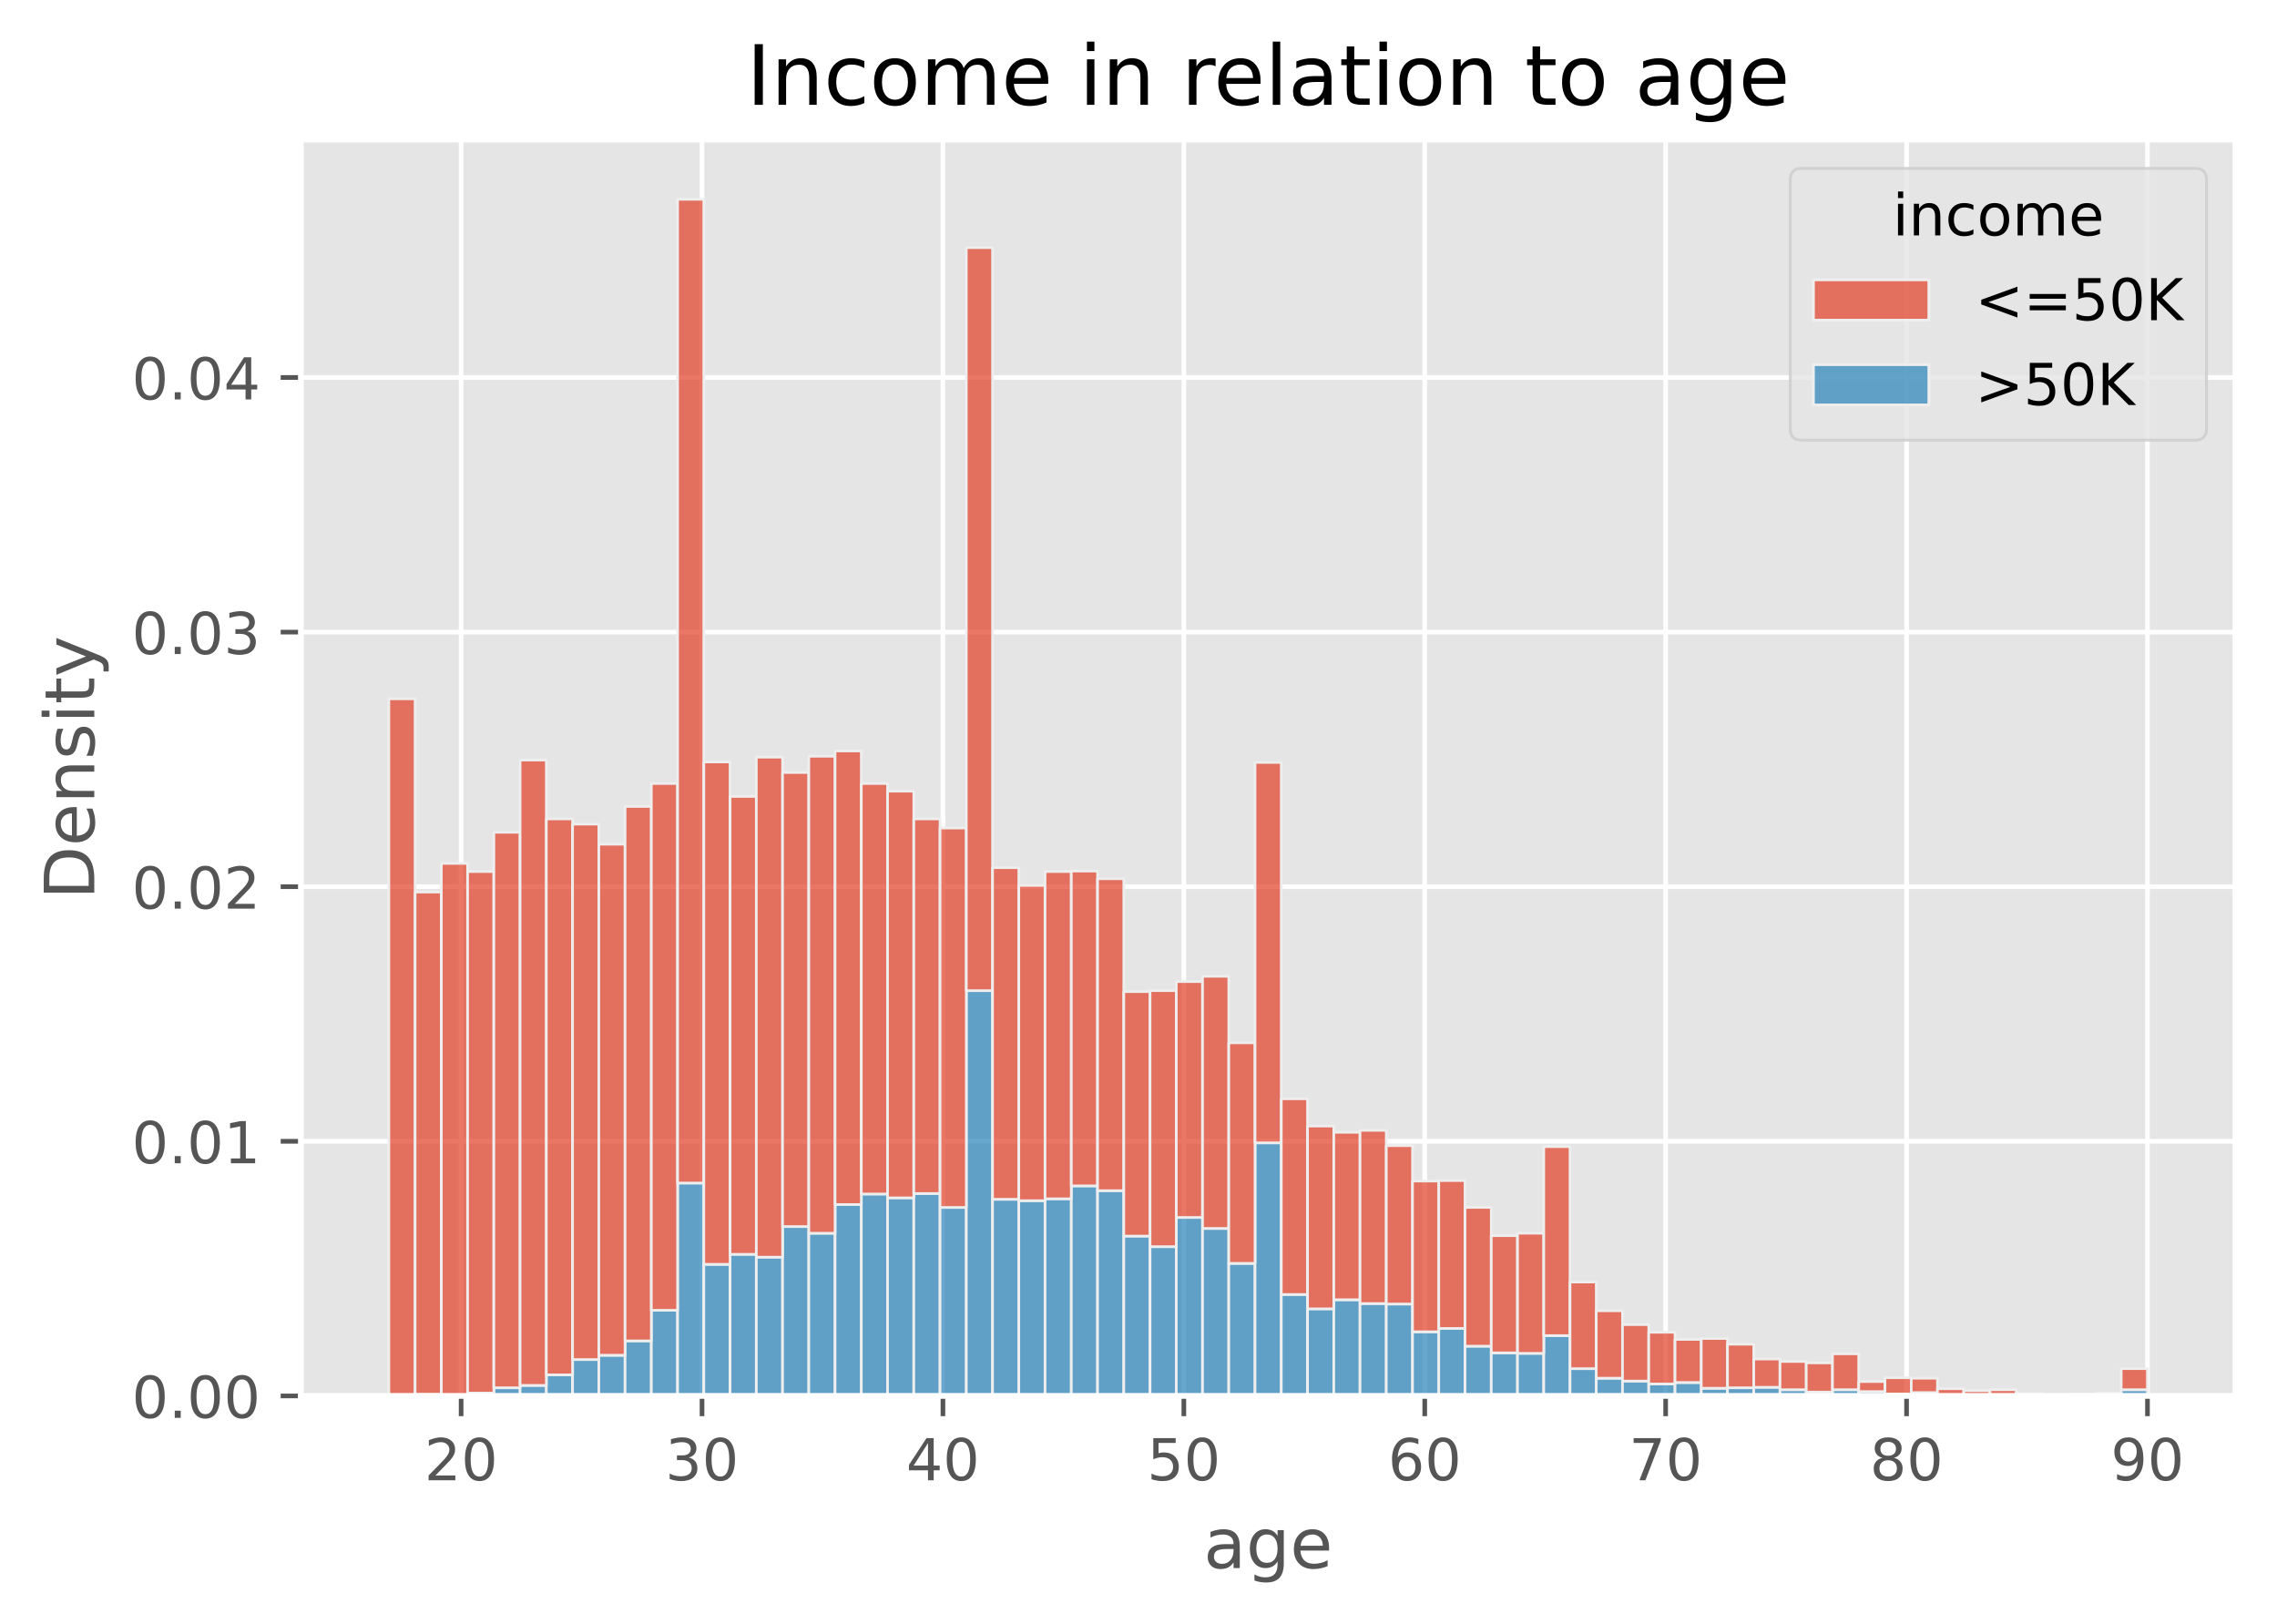 <?xml version="1.0" encoding="utf-8" standalone="no"?>
<!DOCTYPE svg PUBLIC "-//W3C//DTD SVG 1.1//EN"
  "http://www.w3.org/Graphics/SVG/1.1/DTD/svg11.dtd">
<!-- Created with matplotlib (https://matplotlib.org/) -->
<svg height="281.074pt" version="1.1" viewBox="0 0 394.079 281.074" width="394.079pt" xmlns="http://www.w3.org/2000/svg" xmlns:xlink="http://www.w3.org/1999/xlink">
 <defs>
  <style type="text/css">*{stroke-linecap:butt;stroke-linejoin:round;}</style>
 </defs>
 <g id="figure_1">
  <g id="patch_1">
   <path d="M 0 281.074 
L 394.079 281.074 
L 394.079 0 
L 0 0 
z
" style="fill:#ffffff;"/>
  </g>
  <g id="axes_1">
   <g id="patch_2">
    <path d="M 52.079 241.582 
L 386.879 241.582 
L 386.879 24.142 
L 52.079 24.142 
z
" style="fill:#e5e5e5;"/>
   </g>
   <g id="matplotlib.axis_1">
    <g id="xtick_1">
     <g id="line2d_1">
      <path clip-path="url(#pb9db50a0e2)" d="M 79.806 241.582 
L 79.806 24.142 
" style="fill:none;stroke:#ffffff;stroke-linecap:square;stroke-width:0.8;"/>
     </g>
     <g id="line2d_2">
      <defs>
       <path d="M 0 0 
L 0 3.5 
" id="m3cb8742532" style="stroke:#555555;stroke-width:0.8;"/>
      </defs>
      <g>
       <use style="fill:#555555;stroke:#555555;stroke-width:0.8;" x="79.806" xlink:href="#m3cb8742532" y="241.582"/>
      </g>
     </g>
     <g id="text_1">
      <!-- 20 -->
      <g style="fill:#555555;" transform="translate(73.443 256.18)scale(0.1 -0.1)">
       <defs>
        <path d="M 19.188 8.297 
L 53.609 8.297 
L 53.609 0 
L 7.328 0 
L 7.328 8.297 
Q 12.938 14.109 22.625 23.891 
Q 32.328 33.688 34.812 36.531 
Q 39.547 41.844 41.422 45.531 
Q 43.312 49.219 43.312 52.781 
Q 43.312 58.594 39.234 62.25 
Q 35.156 65.922 28.609 65.922 
Q 23.969 65.922 18.812 64.312 
Q 13.672 62.703 7.812 59.422 
L 7.812 69.391 
Q 13.766 71.781 18.938 73 
Q 24.125 74.219 28.422 74.219 
Q 39.75 74.219 46.484 68.547 
Q 53.219 62.891 53.219 53.422 
Q 53.219 48.922 51.531 44.891 
Q 49.859 40.875 45.406 35.406 
Q 44.188 33.984 37.641 27.219 
Q 31.109 20.453 19.188 8.297 
z
" id="DejaVuSans-50"/>
        <path d="M 31.781 66.406 
Q 24.172 66.406 20.328 58.906 
Q 16.5 51.422 16.5 36.375 
Q 16.5 21.391 20.328 13.891 
Q 24.172 6.391 31.781 6.391 
Q 39.453 6.391 43.281 13.891 
Q 47.125 21.391 47.125 36.375 
Q 47.125 51.422 43.281 58.906 
Q 39.453 66.406 31.781 66.406 
z
M 31.781 74.219 
Q 44.047 74.219 50.516 64.516 
Q 56.984 54.828 56.984 36.375 
Q 56.984 17.969 50.516 8.266 
Q 44.047 -1.422 31.781 -1.422 
Q 19.531 -1.422 13.062 8.266 
Q 6.594 17.969 6.594 36.375 
Q 6.594 54.828 13.062 64.516 
Q 19.531 74.219 31.781 74.219 
z
" id="DejaVuSans-48"/>
       </defs>
       <use xlink:href="#DejaVuSans-50"/>
       <use x="63.623" xlink:href="#DejaVuSans-48"/>
      </g>
     </g>
    </g>
    <g id="xtick_2">
     <g id="line2d_3">
      <path clip-path="url(#pb9db50a0e2)" d="M 121.499 241.582 
L 121.499 24.142 
" style="fill:none;stroke:#ffffff;stroke-linecap:square;stroke-width:0.8;"/>
     </g>
     <g id="line2d_4">
      <g>
       <use style="fill:#555555;stroke:#555555;stroke-width:0.8;" x="121.499" xlink:href="#m3cb8742532" y="241.582"/>
      </g>
     </g>
     <g id="text_2">
      <!-- 30 -->
      <g style="fill:#555555;" transform="translate(115.137 256.18)scale(0.1 -0.1)">
       <defs>
        <path d="M 40.578 39.312 
Q 47.656 37.797 51.625 33 
Q 55.609 28.219 55.609 21.188 
Q 55.609 10.406 48.188 4.484 
Q 40.766 -1.422 27.094 -1.422 
Q 22.516 -1.422 17.656 -0.516 
Q 12.797 0.391 7.625 2.203 
L 7.625 11.719 
Q 11.719 9.328 16.594 8.109 
Q 21.484 6.891 26.812 6.891 
Q 36.078 6.891 40.938 10.547 
Q 45.797 14.203 45.797 21.188 
Q 45.797 27.641 41.281 31.266 
Q 36.766 34.906 28.719 34.906 
L 20.219 34.906 
L 20.219 43.016 
L 29.109 43.016 
Q 36.375 43.016 40.234 45.922 
Q 44.094 48.828 44.094 54.297 
Q 44.094 59.906 40.109 62.906 
Q 36.141 65.922 28.719 65.922 
Q 24.656 65.922 20.016 65.031 
Q 15.375 64.156 9.812 62.312 
L 9.812 71.094 
Q 15.438 72.656 20.344 73.438 
Q 25.25 74.219 29.594 74.219 
Q 40.828 74.219 47.359 69.109 
Q 53.906 64.016 53.906 55.328 
Q 53.906 49.266 50.438 45.094 
Q 46.969 40.922 40.578 39.312 
z
" id="DejaVuSans-51"/>
       </defs>
       <use xlink:href="#DejaVuSans-51"/>
       <use x="63.623" xlink:href="#DejaVuSans-48"/>
      </g>
     </g>
    </g>
    <g id="xtick_3">
     <g id="line2d_5">
      <path clip-path="url(#pb9db50a0e2)" d="M 163.193 241.582 
L 163.193 24.142 
" style="fill:none;stroke:#ffffff;stroke-linecap:square;stroke-width:0.8;"/>
     </g>
     <g id="line2d_6">
      <g>
       <use style="fill:#555555;stroke:#555555;stroke-width:0.8;" x="163.193" xlink:href="#m3cb8742532" y="241.582"/>
      </g>
     </g>
     <g id="text_3">
      <!-- 40 -->
      <g style="fill:#555555;" transform="translate(156.83 256.18)scale(0.1 -0.1)">
       <defs>
        <path d="M 37.797 64.312 
L 12.891 25.391 
L 37.797 25.391 
z
M 35.203 72.906 
L 47.609 72.906 
L 47.609 25.391 
L 58.016 25.391 
L 58.016 17.188 
L 47.609 17.188 
L 47.609 0 
L 37.797 0 
L 37.797 17.188 
L 4.891 17.188 
L 4.891 26.703 
z
" id="DejaVuSans-52"/>
       </defs>
       <use xlink:href="#DejaVuSans-52"/>
       <use x="63.623" xlink:href="#DejaVuSans-48"/>
      </g>
     </g>
    </g>
    <g id="xtick_4">
     <g id="line2d_7">
      <path clip-path="url(#pb9db50a0e2)" d="M 204.887 241.582 
L 204.887 24.142 
" style="fill:none;stroke:#ffffff;stroke-linecap:square;stroke-width:0.8;"/>
     </g>
     <g id="line2d_8">
      <g>
       <use style="fill:#555555;stroke:#555555;stroke-width:0.8;" x="204.887" xlink:href="#m3cb8742532" y="241.582"/>
      </g>
     </g>
     <g id="text_4">
      <!-- 50 -->
      <g style="fill:#555555;" transform="translate(198.524 256.18)scale(0.1 -0.1)">
       <defs>
        <path d="M 10.797 72.906 
L 49.516 72.906 
L 49.516 64.594 
L 19.828 64.594 
L 19.828 46.734 
Q 21.969 47.469 24.109 47.828 
Q 26.266 48.188 28.422 48.188 
Q 40.625 48.188 47.75 41.5 
Q 54.891 34.812 54.891 23.391 
Q 54.891 11.625 47.562 5.094 
Q 40.234 -1.422 26.906 -1.422 
Q 22.312 -1.422 17.547 -0.641 
Q 12.797 0.141 7.719 1.703 
L 7.719 11.625 
Q 12.109 9.234 16.797 8.062 
Q 21.484 6.891 26.703 6.891 
Q 35.156 6.891 40.078 11.328 
Q 45.016 15.766 45.016 23.391 
Q 45.016 31 40.078 35.438 
Q 35.156 39.891 26.703 39.891 
Q 22.75 39.891 18.812 39.016 
Q 14.891 38.141 10.797 36.281 
z
" id="DejaVuSans-53"/>
       </defs>
       <use xlink:href="#DejaVuSans-53"/>
       <use x="63.623" xlink:href="#DejaVuSans-48"/>
      </g>
     </g>
    </g>
    <g id="xtick_5">
     <g id="line2d_9">
      <path clip-path="url(#pb9db50a0e2)" d="M 246.58 241.582 
L 246.58 24.142 
" style="fill:none;stroke:#ffffff;stroke-linecap:square;stroke-width:0.8;"/>
     </g>
     <g id="line2d_10">
      <g>
       <use style="fill:#555555;stroke:#555555;stroke-width:0.8;" x="246.58" xlink:href="#m3cb8742532" y="241.582"/>
      </g>
     </g>
     <g id="text_5">
      <!-- 60 -->
      <g style="fill:#555555;" transform="translate(240.218 256.18)scale(0.1 -0.1)">
       <defs>
        <path d="M 33.016 40.375 
Q 26.375 40.375 22.484 35.828 
Q 18.609 31.297 18.609 23.391 
Q 18.609 15.531 22.484 10.953 
Q 26.375 6.391 33.016 6.391 
Q 39.656 6.391 43.531 10.953 
Q 47.406 15.531 47.406 23.391 
Q 47.406 31.297 43.531 35.828 
Q 39.656 40.375 33.016 40.375 
z
M 52.594 71.297 
L 52.594 62.312 
Q 48.875 64.062 45.094 64.984 
Q 41.312 65.922 37.594 65.922 
Q 27.828 65.922 22.672 59.328 
Q 17.531 52.734 16.797 39.406 
Q 19.672 43.656 24.016 45.922 
Q 28.375 48.188 33.594 48.188 
Q 44.578 48.188 50.953 41.516 
Q 57.328 34.859 57.328 23.391 
Q 57.328 12.156 50.688 5.359 
Q 44.047 -1.422 33.016 -1.422 
Q 20.359 -1.422 13.672 8.266 
Q 6.984 17.969 6.984 36.375 
Q 6.984 53.656 15.188 63.938 
Q 23.391 74.219 37.203 74.219 
Q 40.922 74.219 44.703 73.484 
Q 48.484 72.75 52.594 71.297 
z
" id="DejaVuSans-54"/>
       </defs>
       <use xlink:href="#DejaVuSans-54"/>
       <use x="63.623" xlink:href="#DejaVuSans-48"/>
      </g>
     </g>
    </g>
    <g id="xtick_6">
     <g id="line2d_11">
      <path clip-path="url(#pb9db50a0e2)" d="M 288.274 241.582 
L 288.274 24.142 
" style="fill:none;stroke:#ffffff;stroke-linecap:square;stroke-width:0.8;"/>
     </g>
     <g id="line2d_12">
      <g>
       <use style="fill:#555555;stroke:#555555;stroke-width:0.8;" x="288.274" xlink:href="#m3cb8742532" y="241.582"/>
      </g>
     </g>
     <g id="text_6">
      <!-- 70 -->
      <g style="fill:#555555;" transform="translate(281.911 256.18)scale(0.1 -0.1)">
       <defs>
        <path d="M 8.203 72.906 
L 55.078 72.906 
L 55.078 68.703 
L 28.609 0 
L 18.312 0 
L 43.219 64.594 
L 8.203 64.594 
z
" id="DejaVuSans-55"/>
       </defs>
       <use xlink:href="#DejaVuSans-55"/>
       <use x="63.623" xlink:href="#DejaVuSans-48"/>
      </g>
     </g>
    </g>
    <g id="xtick_7">
     <g id="line2d_13">
      <path clip-path="url(#pb9db50a0e2)" d="M 329.968 241.582 
L 329.968 24.142 
" style="fill:none;stroke:#ffffff;stroke-linecap:square;stroke-width:0.8;"/>
     </g>
     <g id="line2d_14">
      <g>
       <use style="fill:#555555;stroke:#555555;stroke-width:0.8;" x="329.968" xlink:href="#m3cb8742532" y="241.582"/>
      </g>
     </g>
     <g id="text_7">
      <!-- 80 -->
      <g style="fill:#555555;" transform="translate(323.605 256.18)scale(0.1 -0.1)">
       <defs>
        <path d="M 31.781 34.625 
Q 24.75 34.625 20.719 30.859 
Q 16.703 27.094 16.703 20.516 
Q 16.703 13.922 20.719 10.156 
Q 24.75 6.391 31.781 6.391 
Q 38.812 6.391 42.859 10.172 
Q 46.922 13.969 46.922 20.516 
Q 46.922 27.094 42.891 30.859 
Q 38.875 34.625 31.781 34.625 
z
M 21.922 38.812 
Q 15.578 40.375 12.031 44.719 
Q 8.5 49.078 8.5 55.328 
Q 8.5 64.062 14.719 69.141 
Q 20.953 74.219 31.781 74.219 
Q 42.672 74.219 48.875 69.141 
Q 55.078 64.062 55.078 55.328 
Q 55.078 49.078 51.531 44.719 
Q 48 40.375 41.703 38.812 
Q 48.828 37.156 52.797 32.312 
Q 56.781 27.484 56.781 20.516 
Q 56.781 9.906 50.312 4.234 
Q 43.844 -1.422 31.781 -1.422 
Q 19.734 -1.422 13.25 4.234 
Q 6.781 9.906 6.781 20.516 
Q 6.781 27.484 10.781 32.312 
Q 14.797 37.156 21.922 38.812 
z
M 18.312 54.391 
Q 18.312 48.734 21.844 45.562 
Q 25.391 42.391 31.781 42.391 
Q 38.141 42.391 41.719 45.562 
Q 45.312 48.734 45.312 54.391 
Q 45.312 60.062 41.719 63.234 
Q 38.141 66.406 31.781 66.406 
Q 25.391 66.406 21.844 63.234 
Q 18.312 60.062 18.312 54.391 
z
" id="DejaVuSans-56"/>
       </defs>
       <use xlink:href="#DejaVuSans-56"/>
       <use x="63.623" xlink:href="#DejaVuSans-48"/>
      </g>
     </g>
    </g>
    <g id="xtick_8">
     <g id="line2d_15">
      <path clip-path="url(#pb9db50a0e2)" d="M 371.661 241.582 
L 371.661 24.142 
" style="fill:none;stroke:#ffffff;stroke-linecap:square;stroke-width:0.8;"/>
     </g>
     <g id="line2d_16">
      <g>
       <use style="fill:#555555;stroke:#555555;stroke-width:0.8;" x="371.661" xlink:href="#m3cb8742532" y="241.582"/>
      </g>
     </g>
     <g id="text_8">
      <!-- 90 -->
      <g style="fill:#555555;" transform="translate(365.299 256.18)scale(0.1 -0.1)">
       <defs>
        <path d="M 10.984 1.516 
L 10.984 10.5 
Q 14.703 8.734 18.5 7.812 
Q 22.312 6.891 25.984 6.891 
Q 35.75 6.891 40.891 13.453 
Q 46.047 20.016 46.781 33.406 
Q 43.953 29.203 39.594 26.953 
Q 35.25 24.703 29.984 24.703 
Q 19.047 24.703 12.672 31.312 
Q 6.297 37.938 6.297 49.422 
Q 6.297 60.641 12.938 67.422 
Q 19.578 74.219 30.609 74.219 
Q 43.266 74.219 49.922 64.516 
Q 56.594 54.828 56.594 36.375 
Q 56.594 19.141 48.406 8.859 
Q 40.234 -1.422 26.422 -1.422 
Q 22.703 -1.422 18.891 -0.688 
Q 15.094 0.047 10.984 1.516 
z
M 30.609 32.422 
Q 37.25 32.422 41.125 36.953 
Q 45.016 41.5 45.016 49.422 
Q 45.016 57.281 41.125 61.844 
Q 37.25 66.406 30.609 66.406 
Q 23.969 66.406 20.094 61.844 
Q 16.219 57.281 16.219 49.422 
Q 16.219 41.5 20.094 36.953 
Q 23.969 32.422 30.609 32.422 
z
" id="DejaVuSans-57"/>
       </defs>
       <use xlink:href="#DejaVuSans-57"/>
       <use x="63.623" xlink:href="#DejaVuSans-48"/>
      </g>
     </g>
    </g>
    <g id="text_9">
     <!-- age -->
     <g style="fill:#555555;" transform="translate(208.302 271.378)scale(0.12 -0.12)">
      <defs>
       <path d="M 34.281 27.484 
Q 23.391 27.484 19.188 25 
Q 14.984 22.516 14.984 16.5 
Q 14.984 11.719 18.141 8.906 
Q 21.297 6.109 26.703 6.109 
Q 34.188 6.109 38.703 11.406 
Q 43.219 16.703 43.219 25.484 
L 43.219 27.484 
z
M 52.203 31.203 
L 52.203 0 
L 43.219 0 
L 43.219 8.297 
Q 40.141 3.328 35.547 0.953 
Q 30.953 -1.422 24.312 -1.422 
Q 15.922 -1.422 10.953 3.297 
Q 6 8.016 6 15.922 
Q 6 25.141 12.172 29.828 
Q 18.359 34.516 30.609 34.516 
L 43.219 34.516 
L 43.219 35.406 
Q 43.219 41.609 39.141 45 
Q 35.062 48.391 27.688 48.391 
Q 23 48.391 18.547 47.266 
Q 14.109 46.141 10.016 43.891 
L 10.016 52.203 
Q 14.938 54.109 19.578 55.047 
Q 24.219 56 28.609 56 
Q 40.484 56 46.344 49.844 
Q 52.203 43.703 52.203 31.203 
z
" id="DejaVuSans-97"/>
       <path d="M 45.406 27.984 
Q 45.406 37.75 41.375 43.109 
Q 37.359 48.484 30.078 48.484 
Q 22.859 48.484 18.828 43.109 
Q 14.797 37.75 14.797 27.984 
Q 14.797 18.266 18.828 12.891 
Q 22.859 7.516 30.078 7.516 
Q 37.359 7.516 41.375 12.891 
Q 45.406 18.266 45.406 27.984 
z
M 54.391 6.781 
Q 54.391 -7.172 48.188 -13.984 
Q 42 -20.797 29.203 -20.797 
Q 24.469 -20.797 20.266 -20.094 
Q 16.062 -19.391 12.109 -17.922 
L 12.109 -9.188 
Q 16.062 -11.328 19.922 -12.344 
Q 23.781 -13.375 27.781 -13.375 
Q 36.625 -13.375 41.016 -8.766 
Q 45.406 -4.156 45.406 5.172 
L 45.406 9.625 
Q 42.625 4.781 38.281 2.391 
Q 33.938 0 27.875 0 
Q 17.828 0 11.672 7.656 
Q 5.516 15.328 5.516 27.984 
Q 5.516 40.672 11.672 48.328 
Q 17.828 56 27.875 56 
Q 33.938 56 38.281 53.609 
Q 42.625 51.219 45.406 46.391 
L 45.406 54.688 
L 54.391 54.688 
z
" id="DejaVuSans-103"/>
       <path d="M 56.203 29.594 
L 56.203 25.203 
L 14.891 25.203 
Q 15.484 15.922 20.484 11.062 
Q 25.484 6.203 34.422 6.203 
Q 39.594 6.203 44.453 7.469 
Q 49.312 8.734 54.109 11.281 
L 54.109 2.781 
Q 49.266 0.734 44.188 -0.344 
Q 39.109 -1.422 33.891 -1.422 
Q 20.797 -1.422 13.156 6.188 
Q 5.516 13.812 5.516 26.812 
Q 5.516 40.234 12.766 48.109 
Q 20.016 56 32.328 56 
Q 43.359 56 49.781 48.891 
Q 56.203 41.797 56.203 29.594 
z
M 47.219 32.234 
Q 47.125 39.594 43.094 43.984 
Q 39.062 48.391 32.422 48.391 
Q 24.906 48.391 20.391 44.141 
Q 15.875 39.891 15.188 32.172 
z
" id="DejaVuSans-101"/>
      </defs>
      <use xlink:href="#DejaVuSans-97"/>
      <use x="61.279" xlink:href="#DejaVuSans-103"/>
      <use x="124.756" xlink:href="#DejaVuSans-101"/>
     </g>
    </g>
   </g>
   <g id="matplotlib.axis_2">
    <g id="ytick_1">
     <g id="line2d_17">
      <path clip-path="url(#pb9db50a0e2)" d="M 52.079 241.582 
L 386.879 241.582 
" style="fill:none;stroke:#ffffff;stroke-linecap:square;stroke-width:0.8;"/>
     </g>
     <g id="line2d_18">
      <defs>
       <path d="M 0 0 
L -3.5 0 
" id="m0c56de8f3d" style="stroke:#555555;stroke-width:0.8;"/>
      </defs>
      <g>
       <use style="fill:#555555;stroke:#555555;stroke-width:0.8;" x="52.079" xlink:href="#m0c56de8f3d" y="241.582"/>
      </g>
     </g>
     <g id="text_10">
      <!-- 0.00 -->
      <g style="fill:#555555;" transform="translate(22.814 245.381)scale(0.1 -0.1)">
       <defs>
        <path d="M 10.688 12.406 
L 21 12.406 
L 21 0 
L 10.688 0 
z
" id="DejaVuSans-46"/>
       </defs>
       <use xlink:href="#DejaVuSans-48"/>
       <use x="63.623" xlink:href="#DejaVuSans-46"/>
       <use x="95.41" xlink:href="#DejaVuSans-48"/>
       <use x="159.033" xlink:href="#DejaVuSans-48"/>
      </g>
     </g>
    </g>
    <g id="ytick_2">
     <g id="line2d_19">
      <path clip-path="url(#pb9db50a0e2)" d="M 52.079 197.518 
L 386.879 197.518 
" style="fill:none;stroke:#ffffff;stroke-linecap:square;stroke-width:0.8;"/>
     </g>
     <g id="line2d_20">
      <g>
       <use style="fill:#555555;stroke:#555555;stroke-width:0.8;" x="52.079" xlink:href="#m0c56de8f3d" y="197.518"/>
      </g>
     </g>
     <g id="text_11">
      <!-- 0.01 -->
      <g style="fill:#555555;" transform="translate(22.814 201.318)scale(0.1 -0.1)">
       <defs>
        <path d="M 12.406 8.297 
L 28.516 8.297 
L 28.516 63.922 
L 10.984 60.406 
L 10.984 69.391 
L 28.422 72.906 
L 38.281 72.906 
L 38.281 8.297 
L 54.391 8.297 
L 54.391 0 
L 12.406 0 
z
" id="DejaVuSans-49"/>
       </defs>
       <use xlink:href="#DejaVuSans-48"/>
       <use x="63.623" xlink:href="#DejaVuSans-46"/>
       <use x="95.41" xlink:href="#DejaVuSans-48"/>
       <use x="159.033" xlink:href="#DejaVuSans-49"/>
      </g>
     </g>
    </g>
    <g id="ytick_3">
     <g id="line2d_21">
      <path clip-path="url(#pb9db50a0e2)" d="M 52.079 153.455 
L 386.879 153.455 
" style="fill:none;stroke:#ffffff;stroke-linecap:square;stroke-width:0.8;"/>
     </g>
     <g id="line2d_22">
      <g>
       <use style="fill:#555555;stroke:#555555;stroke-width:0.8;" x="52.079" xlink:href="#m0c56de8f3d" y="153.455"/>
      </g>
     </g>
     <g id="text_12">
      <!-- 0.02 -->
      <g style="fill:#555555;" transform="translate(22.814 157.254)scale(0.1 -0.1)">
       <use xlink:href="#DejaVuSans-48"/>
       <use x="63.623" xlink:href="#DejaVuSans-46"/>
       <use x="95.41" xlink:href="#DejaVuSans-48"/>
       <use x="159.033" xlink:href="#DejaVuSans-50"/>
      </g>
     </g>
    </g>
    <g id="ytick_4">
     <g id="line2d_23">
      <path clip-path="url(#pb9db50a0e2)" d="M 52.079 109.392 
L 386.879 109.392 
" style="fill:none;stroke:#ffffff;stroke-linecap:square;stroke-width:0.8;"/>
     </g>
     <g id="line2d_24">
      <g>
       <use style="fill:#555555;stroke:#555555;stroke-width:0.8;" x="52.079" xlink:href="#m0c56de8f3d" y="109.392"/>
      </g>
     </g>
     <g id="text_13">
      <!-- 0.03 -->
      <g style="fill:#555555;" transform="translate(22.814 113.191)scale(0.1 -0.1)">
       <use xlink:href="#DejaVuSans-48"/>
       <use x="63.623" xlink:href="#DejaVuSans-46"/>
       <use x="95.41" xlink:href="#DejaVuSans-48"/>
       <use x="159.033" xlink:href="#DejaVuSans-51"/>
      </g>
     </g>
    </g>
    <g id="ytick_5">
     <g id="line2d_25">
      <path clip-path="url(#pb9db50a0e2)" d="M 52.079 65.328 
L 386.879 65.328 
" style="fill:none;stroke:#ffffff;stroke-linecap:square;stroke-width:0.8;"/>
     </g>
     <g id="line2d_26">
      <g>
       <use style="fill:#555555;stroke:#555555;stroke-width:0.8;" x="52.079" xlink:href="#m0c56de8f3d" y="65.328"/>
      </g>
     </g>
     <g id="text_14">
      <!-- 0.04 -->
      <g style="fill:#555555;" transform="translate(22.814 69.127)scale(0.1 -0.1)">
       <use xlink:href="#DejaVuSans-48"/>
       <use x="63.623" xlink:href="#DejaVuSans-46"/>
       <use x="95.41" xlink:href="#DejaVuSans-48"/>
       <use x="159.033" xlink:href="#DejaVuSans-52"/>
      </g>
     </g>
    </g>
    <g id="text_15">
     <!-- Density -->
     <g style="fill:#555555;" transform="translate(16.318 155.672)rotate(-90)scale(0.12 -0.12)">
      <defs>
       <path d="M 19.672 64.797 
L 19.672 8.109 
L 31.594 8.109 
Q 46.688 8.109 53.688 14.938 
Q 60.688 21.781 60.688 36.531 
Q 60.688 51.172 53.688 57.984 
Q 46.688 64.797 31.594 64.797 
z
M 9.812 72.906 
L 30.078 72.906 
Q 51.266 72.906 61.172 64.094 
Q 71.094 55.281 71.094 36.531 
Q 71.094 17.672 61.125 8.828 
Q 51.172 0 30.078 0 
L 9.812 0 
z
" id="DejaVuSans-68"/>
       <path d="M 54.891 33.016 
L 54.891 0 
L 45.906 0 
L 45.906 32.719 
Q 45.906 40.484 42.875 44.328 
Q 39.844 48.188 33.797 48.188 
Q 26.516 48.188 22.312 43.547 
Q 18.109 38.922 18.109 30.906 
L 18.109 0 
L 9.078 0 
L 9.078 54.688 
L 18.109 54.688 
L 18.109 46.188 
Q 21.344 51.125 25.703 53.562 
Q 30.078 56 35.797 56 
Q 45.219 56 50.047 50.172 
Q 54.891 44.344 54.891 33.016 
z
" id="DejaVuSans-110"/>
       <path d="M 44.281 53.078 
L 44.281 44.578 
Q 40.484 46.531 36.375 47.5 
Q 32.281 48.484 27.875 48.484 
Q 21.188 48.484 17.844 46.438 
Q 14.5 44.391 14.5 40.281 
Q 14.5 37.156 16.891 35.375 
Q 19.281 33.594 26.516 31.984 
L 29.594 31.297 
Q 39.156 29.25 43.188 25.516 
Q 47.219 21.781 47.219 15.094 
Q 47.219 7.469 41.188 3.016 
Q 35.156 -1.422 24.609 -1.422 
Q 20.219 -1.422 15.453 -0.562 
Q 10.688 0.297 5.422 2 
L 5.422 11.281 
Q 10.406 8.688 15.234 7.391 
Q 20.062 6.109 24.812 6.109 
Q 31.156 6.109 34.562 8.281 
Q 37.984 10.453 37.984 14.406 
Q 37.984 18.062 35.516 20.016 
Q 33.062 21.969 24.703 23.781 
L 21.578 24.516 
Q 13.234 26.266 9.516 29.906 
Q 5.812 33.547 5.812 39.891 
Q 5.812 47.609 11.281 51.797 
Q 16.75 56 26.812 56 
Q 31.781 56 36.172 55.266 
Q 40.578 54.547 44.281 53.078 
z
" id="DejaVuSans-115"/>
       <path d="M 9.422 54.688 
L 18.406 54.688 
L 18.406 0 
L 9.422 0 
z
M 9.422 75.984 
L 18.406 75.984 
L 18.406 64.594 
L 9.422 64.594 
z
" id="DejaVuSans-105"/>
       <path d="M 18.312 70.219 
L 18.312 54.688 
L 36.812 54.688 
L 36.812 47.703 
L 18.312 47.703 
L 18.312 18.016 
Q 18.312 11.328 20.141 9.422 
Q 21.969 7.516 27.594 7.516 
L 36.812 7.516 
L 36.812 0 
L 27.594 0 
Q 17.188 0 13.234 3.875 
Q 9.281 7.766 9.281 18.016 
L 9.281 47.703 
L 2.688 47.703 
L 2.688 54.688 
L 9.281 54.688 
L 9.281 70.219 
z
" id="DejaVuSans-116"/>
       <path d="M 32.172 -5.078 
Q 28.375 -14.844 24.75 -17.812 
Q 21.141 -20.797 15.094 -20.797 
L 7.906 -20.797 
L 7.906 -13.281 
L 13.188 -13.281 
Q 16.891 -13.281 18.938 -11.516 
Q 21 -9.766 23.484 -3.219 
L 25.094 0.875 
L 2.984 54.688 
L 12.5 54.688 
L 29.594 11.922 
L 46.688 54.688 
L 56.203 54.688 
z
" id="DejaVuSans-121"/>
      </defs>
      <use xlink:href="#DejaVuSans-68"/>
      <use x="77.002" xlink:href="#DejaVuSans-101"/>
      <use x="138.525" xlink:href="#DejaVuSans-110"/>
      <use x="201.904" xlink:href="#DejaVuSans-115"/>
      <use x="254.004" xlink:href="#DejaVuSans-105"/>
      <use x="281.787" xlink:href="#DejaVuSans-116"/>
      <use x="320.996" xlink:href="#DejaVuSans-121"/>
     </g>
    </g>
   </g>
   <g id="patch_3">
    <path clip-path="url(#pb9db50a0e2)" d="M 67.298 241.582 
L 71.84 241.582 
L 71.84 241.582 
L 67.298 241.582 
z
" style="fill:#348abd;fill-opacity:0.75;stroke:#eeeeee;stroke-linejoin:miter;stroke-width:0.454;"/>
   </g>
   <g id="patch_4">
    <path clip-path="url(#pb9db50a0e2)" d="M 71.84 241.582 
L 76.383 241.582 
L 76.383 241.333 
L 71.84 241.333 
z
" style="fill:#348abd;fill-opacity:0.75;stroke:#eeeeee;stroke-linejoin:miter;stroke-width:0.454;"/>
   </g>
   <g id="patch_5">
    <path clip-path="url(#pb9db50a0e2)" d="M 76.383 241.582 
L 80.926 241.582 
L 80.926 241.499 
L 76.383 241.499 
z
" style="fill:#348abd;fill-opacity:0.75;stroke:#eeeeee;stroke-linejoin:miter;stroke-width:0.454;"/>
   </g>
   <g id="patch_6">
    <path clip-path="url(#pb9db50a0e2)" d="M 80.926 241.582 
L 85.469 241.582 
L 85.469 241.085 
L 80.926 241.085 
z
" style="fill:#348abd;fill-opacity:0.75;stroke:#eeeeee;stroke-linejoin:miter;stroke-width:0.454;"/>
   </g>
   <g id="patch_7">
    <path clip-path="url(#pb9db50a0e2)" d="M 85.469 241.582 
L 90.011 241.582 
L 90.011 240.174 
L 85.469 240.174 
z
" style="fill:#348abd;fill-opacity:0.75;stroke:#eeeeee;stroke-linejoin:miter;stroke-width:0.454;"/>
   </g>
   <g id="patch_8">
    <path clip-path="url(#pb9db50a0e2)" d="M 90.011 241.582 
L 94.554 241.582 
L 94.554 239.76 
L 90.011 239.76 
z
" style="fill:#348abd;fill-opacity:0.75;stroke:#eeeeee;stroke-linejoin:miter;stroke-width:0.454;"/>
   </g>
   <g id="patch_9">
    <path clip-path="url(#pb9db50a0e2)" d="M 94.554 241.582 
L 99.097 241.582 
L 99.097 237.938 
L 94.554 237.938 
z
" style="fill:#348abd;fill-opacity:0.75;stroke:#eeeeee;stroke-linejoin:miter;stroke-width:0.454;"/>
   </g>
   <g id="patch_10">
    <path clip-path="url(#pb9db50a0e2)" d="M 99.097 241.582 
L 103.639 241.582 
L 103.639 235.289 
L 99.097 235.289 
z
" style="fill:#348abd;fill-opacity:0.75;stroke:#eeeeee;stroke-linejoin:miter;stroke-width:0.454;"/>
   </g>
   <g id="patch_11">
    <path clip-path="url(#pb9db50a0e2)" d="M 103.639 241.582 
L 108.182 241.582 
L 108.182 234.544 
L 103.639 234.544 
z
" style="fill:#348abd;fill-opacity:0.75;stroke:#eeeeee;stroke-linejoin:miter;stroke-width:0.454;"/>
   </g>
   <g id="patch_12">
    <path clip-path="url(#pb9db50a0e2)" d="M 108.182 241.582 
L 112.725 241.582 
L 112.725 232.06 
L 108.182 232.06 
z
" style="fill:#348abd;fill-opacity:0.75;stroke:#eeeeee;stroke-linejoin:miter;stroke-width:0.454;"/>
   </g>
   <g id="patch_13">
    <path clip-path="url(#pb9db50a0e2)" d="M 112.725 241.582 
L 117.268 241.582 
L 117.268 226.76 
L 112.725 226.76 
z
" style="fill:#348abd;fill-opacity:0.75;stroke:#eeeeee;stroke-linejoin:miter;stroke-width:0.454;"/>
   </g>
   <g id="patch_14">
    <path clip-path="url(#pb9db50a0e2)" d="M 117.268 241.582 
L 121.81 241.582 
L 121.81 204.735 
L 117.268 204.735 
z
" style="fill:#348abd;fill-opacity:0.75;stroke:#eeeeee;stroke-linejoin:miter;stroke-width:0.454;"/>
   </g>
   <g id="patch_15">
    <path clip-path="url(#pb9db50a0e2)" d="M 121.81 241.582 
L 126.353 241.582 
L 126.353 218.811 
L 121.81 218.811 
z
" style="fill:#348abd;fill-opacity:0.75;stroke:#eeeeee;stroke-linejoin:miter;stroke-width:0.454;"/>
   </g>
   <g id="patch_16">
    <path clip-path="url(#pb9db50a0e2)" d="M 126.353 241.582 
L 130.896 241.582 
L 130.896 217.073 
L 126.353 217.073 
z
" style="fill:#348abd;fill-opacity:0.75;stroke:#eeeeee;stroke-linejoin:miter;stroke-width:0.454;"/>
   </g>
   <g id="patch_17">
    <path clip-path="url(#pb9db50a0e2)" d="M 130.896 241.582 
L 135.439 241.582 
L 135.439 217.569 
L 130.896 217.569 
z
" style="fill:#348abd;fill-opacity:0.75;stroke:#eeeeee;stroke-linejoin:miter;stroke-width:0.454;"/>
   </g>
   <g id="patch_18">
    <path clip-path="url(#pb9db50a0e2)" d="M 135.439 241.582 
L 139.981 241.582 
L 139.981 212.27 
L 135.439 212.27 
z
" style="fill:#348abd;fill-opacity:0.75;stroke:#eeeeee;stroke-linejoin:miter;stroke-width:0.454;"/>
   </g>
   <g id="patch_19">
    <path clip-path="url(#pb9db50a0e2)" d="M 139.981 241.582 
L 144.524 241.582 
L 144.524 213.429 
L 139.981 213.429 
z
" style="fill:#348abd;fill-opacity:0.75;stroke:#eeeeee;stroke-linejoin:miter;stroke-width:0.454;"/>
   </g>
   <g id="patch_20">
    <path clip-path="url(#pb9db50a0e2)" d="M 144.524 241.582 
L 149.067 241.582 
L 149.067 208.461 
L 144.524 208.461 
z
" style="fill:#348abd;fill-opacity:0.75;stroke:#eeeeee;stroke-linejoin:miter;stroke-width:0.454;"/>
   </g>
   <g id="patch_21">
    <path clip-path="url(#pb9db50a0e2)" d="M 149.067 241.582 
L 153.61 241.582 
L 153.61 206.64 
L 149.067 206.64 
z
" style="fill:#348abd;fill-opacity:0.75;stroke:#eeeeee;stroke-linejoin:miter;stroke-width:0.454;"/>
   </g>
   <g id="patch_22">
    <path clip-path="url(#pb9db50a0e2)" d="M 153.61 241.582 
L 158.152 241.582 
L 158.152 207.302 
L 153.61 207.302 
z
" style="fill:#348abd;fill-opacity:0.75;stroke:#eeeeee;stroke-linejoin:miter;stroke-width:0.454;"/>
   </g>
   <g id="patch_23">
    <path clip-path="url(#pb9db50a0e2)" d="M 158.152 241.582 
L 162.695 241.582 
L 162.695 206.557 
L 158.152 206.557 
z
" style="fill:#348abd;fill-opacity:0.75;stroke:#eeeeee;stroke-linejoin:miter;stroke-width:0.454;"/>
   </g>
   <g id="patch_24">
    <path clip-path="url(#pb9db50a0e2)" d="M 162.695 241.582 
L 167.238 241.582 
L 167.238 208.958 
L 162.695 208.958 
z
" style="fill:#348abd;fill-opacity:0.75;stroke:#eeeeee;stroke-linejoin:miter;stroke-width:0.454;"/>
   </g>
   <g id="patch_25">
    <path clip-path="url(#pb9db50a0e2)" d="M 167.238 241.582 
L 171.781 241.582 
L 171.781 171.449 
L 167.238 171.449 
z
" style="fill:#348abd;fill-opacity:0.75;stroke:#eeeeee;stroke-linejoin:miter;stroke-width:0.454;"/>
   </g>
   <g id="patch_26">
    <path clip-path="url(#pb9db50a0e2)" d="M 171.781 241.582 
L 176.323 241.582 
L 176.323 207.55 
L 171.781 207.55 
z
" style="fill:#348abd;fill-opacity:0.75;stroke:#eeeeee;stroke-linejoin:miter;stroke-width:0.454;"/>
   </g>
   <g id="patch_27">
    <path clip-path="url(#pb9db50a0e2)" d="M 176.323 241.582 
L 180.866 241.582 
L 180.866 207.799 
L 176.323 207.799 
z
" style="fill:#348abd;fill-opacity:0.75;stroke:#eeeeee;stroke-linejoin:miter;stroke-width:0.454;"/>
   </g>
   <g id="patch_28">
    <path clip-path="url(#pb9db50a0e2)" d="M 180.866 241.582 
L 185.409 241.582 
L 185.409 207.468 
L 180.866 207.468 
z
" style="fill:#348abd;fill-opacity:0.75;stroke:#eeeeee;stroke-linejoin:miter;stroke-width:0.454;"/>
   </g>
   <g id="patch_29">
    <path clip-path="url(#pb9db50a0e2)" d="M 185.409 241.582 
L 189.952 241.582 
L 189.952 205.232 
L 185.409 205.232 
z
" style="fill:#348abd;fill-opacity:0.75;stroke:#eeeeee;stroke-linejoin:miter;stroke-width:0.454;"/>
   </g>
   <g id="patch_30">
    <path clip-path="url(#pb9db50a0e2)" d="M 189.952 241.582 
L 194.494 241.582 
L 194.494 206.06 
L 189.952 206.06 
z
" style="fill:#348abd;fill-opacity:0.75;stroke:#eeeeee;stroke-linejoin:miter;stroke-width:0.454;"/>
   </g>
   <g id="patch_31">
    <path clip-path="url(#pb9db50a0e2)" d="M 194.494 241.582 
L 199.037 241.582 
L 199.037 213.926 
L 194.494 213.926 
z
" style="fill:#348abd;fill-opacity:0.75;stroke:#eeeeee;stroke-linejoin:miter;stroke-width:0.454;"/>
   </g>
   <g id="patch_32">
    <path clip-path="url(#pb9db50a0e2)" d="M 199.037 241.582 
L 203.58 241.582 
L 203.58 215.748 
L 199.037 215.748 
z
" style="fill:#348abd;fill-opacity:0.75;stroke:#eeeeee;stroke-linejoin:miter;stroke-width:0.454;"/>
   </g>
   <g id="patch_33">
    <path clip-path="url(#pb9db50a0e2)" d="M 203.58 241.582 
L 208.123 241.582 
L 208.123 210.697 
L 203.58 210.697 
z
" style="fill:#348abd;fill-opacity:0.75;stroke:#eeeeee;stroke-linejoin:miter;stroke-width:0.454;"/>
   </g>
   <g id="patch_34">
    <path clip-path="url(#pb9db50a0e2)" d="M 208.123 241.582 
L 212.665 241.582 
L 212.665 212.601 
L 208.123 212.601 
z
" style="fill:#348abd;fill-opacity:0.75;stroke:#eeeeee;stroke-linejoin:miter;stroke-width:0.454;"/>
   </g>
   <g id="patch_35">
    <path clip-path="url(#pb9db50a0e2)" d="M 212.665 241.582 
L 217.208 241.582 
L 217.208 218.646 
L 212.665 218.646 
z
" style="fill:#348abd;fill-opacity:0.75;stroke:#eeeeee;stroke-linejoin:miter;stroke-width:0.454;"/>
   </g>
   <g id="patch_36">
    <path clip-path="url(#pb9db50a0e2)" d="M 217.208 241.582 
L 221.751 241.582 
L 221.751 197.78 
L 217.208 197.78 
z
" style="fill:#348abd;fill-opacity:0.75;stroke:#eeeeee;stroke-linejoin:miter;stroke-width:0.454;"/>
   </g>
   <g id="patch_37">
    <path clip-path="url(#pb9db50a0e2)" d="M 221.751 241.582 
L 226.293 241.582 
L 226.293 224.028 
L 221.751 224.028 
z
" style="fill:#348abd;fill-opacity:0.75;stroke:#eeeeee;stroke-linejoin:miter;stroke-width:0.454;"/>
   </g>
   <g id="patch_38">
    <path clip-path="url(#pb9db50a0e2)" d="M 226.293 241.582 
L 230.836 241.582 
L 230.836 226.512 
L 226.293 226.512 
z
" style="fill:#348abd;fill-opacity:0.75;stroke:#eeeeee;stroke-linejoin:miter;stroke-width:0.454;"/>
   </g>
   <g id="patch_39">
    <path clip-path="url(#pb9db50a0e2)" d="M 230.836 241.582 
L 235.379 241.582 
L 235.379 224.939 
L 230.836 224.939 
z
" style="fill:#348abd;fill-opacity:0.75;stroke:#eeeeee;stroke-linejoin:miter;stroke-width:0.454;"/>
   </g>
   <g id="patch_40">
    <path clip-path="url(#pb9db50a0e2)" d="M 235.379 241.582 
L 239.922 241.582 
L 239.922 225.601 
L 235.379 225.601 
z
" style="fill:#348abd;fill-opacity:0.75;stroke:#eeeeee;stroke-linejoin:miter;stroke-width:0.454;"/>
   </g>
   <g id="patch_41">
    <path clip-path="url(#pb9db50a0e2)" d="M 239.922 241.582 
L 244.464 241.582 
L 244.464 225.684 
L 239.922 225.684 
z
" style="fill:#348abd;fill-opacity:0.75;stroke:#eeeeee;stroke-linejoin:miter;stroke-width:0.454;"/>
   </g>
   <g id="patch_42">
    <path clip-path="url(#pb9db50a0e2)" d="M 244.464 241.582 
L 249.007 241.582 
L 249.007 230.486 
L 244.464 230.486 
z
" style="fill:#348abd;fill-opacity:0.75;stroke:#eeeeee;stroke-linejoin:miter;stroke-width:0.454;"/>
   </g>
   <g id="patch_43">
    <path clip-path="url(#pb9db50a0e2)" d="M 249.007 241.582 
L 253.55 241.582 
L 253.55 229.907 
L 249.007 229.907 
z
" style="fill:#348abd;fill-opacity:0.75;stroke:#eeeeee;stroke-linejoin:miter;stroke-width:0.454;"/>
   </g>
   <g id="patch_44">
    <path clip-path="url(#pb9db50a0e2)" d="M 253.55 241.582 
L 258.093 241.582 
L 258.093 232.97 
L 253.55 232.97 
z
" style="fill:#348abd;fill-opacity:0.75;stroke:#eeeeee;stroke-linejoin:miter;stroke-width:0.454;"/>
   </g>
   <g id="patch_45">
    <path clip-path="url(#pb9db50a0e2)" d="M 258.093 241.582 
L 262.635 241.582 
L 262.635 234.13 
L 258.093 234.13 
z
" style="fill:#348abd;fill-opacity:0.75;stroke:#eeeeee;stroke-linejoin:miter;stroke-width:0.454;"/>
   </g>
   <g id="patch_46">
    <path clip-path="url(#pb9db50a0e2)" d="M 262.635 241.582 
L 267.178 241.582 
L 267.178 234.212 
L 262.635 234.212 
z
" style="fill:#348abd;fill-opacity:0.75;stroke:#eeeeee;stroke-linejoin:miter;stroke-width:0.454;"/>
   </g>
   <g id="patch_47">
    <path clip-path="url(#pb9db50a0e2)" d="M 267.178 241.582 
L 271.721 241.582 
L 271.721 231.149 
L 267.178 231.149 
z
" style="fill:#348abd;fill-opacity:0.75;stroke:#eeeeee;stroke-linejoin:miter;stroke-width:0.454;"/>
   </g>
   <g id="patch_48">
    <path clip-path="url(#pb9db50a0e2)" d="M 271.721 241.582 
L 276.264 241.582 
L 276.264 236.862 
L 271.721 236.862 
z
" style="fill:#348abd;fill-opacity:0.75;stroke:#eeeeee;stroke-linejoin:miter;stroke-width:0.454;"/>
   </g>
   <g id="patch_49">
    <path clip-path="url(#pb9db50a0e2)" d="M 276.264 241.582 
L 280.806 241.582 
L 280.806 238.518 
L 276.264 238.518 
z
" style="fill:#348abd;fill-opacity:0.75;stroke:#eeeeee;stroke-linejoin:miter;stroke-width:0.454;"/>
   </g>
   <g id="patch_50">
    <path clip-path="url(#pb9db50a0e2)" d="M 280.806 241.582 
L 285.349 241.582 
L 285.349 239.015 
L 280.806 239.015 
z
" style="fill:#348abd;fill-opacity:0.75;stroke:#eeeeee;stroke-linejoin:miter;stroke-width:0.454;"/>
   </g>
   <g id="patch_51">
    <path clip-path="url(#pb9db50a0e2)" d="M 285.349 241.582 
L 289.892 241.582 
L 289.892 239.512 
L 285.349 239.512 
z
" style="fill:#348abd;fill-opacity:0.75;stroke:#eeeeee;stroke-linejoin:miter;stroke-width:0.454;"/>
   </g>
   <g id="patch_52">
    <path clip-path="url(#pb9db50a0e2)" d="M 289.892 241.582 
L 294.435 241.582 
L 294.435 239.263 
L 289.892 239.263 
z
" style="fill:#348abd;fill-opacity:0.75;stroke:#eeeeee;stroke-linejoin:miter;stroke-width:0.454;"/>
   </g>
   <g id="patch_53">
    <path clip-path="url(#pb9db50a0e2)" d="M 294.435 241.582 
L 298.977 241.582 
L 298.977 240.257 
L 294.435 240.257 
z
" style="fill:#348abd;fill-opacity:0.75;stroke:#eeeeee;stroke-linejoin:miter;stroke-width:0.454;"/>
   </g>
   <g id="patch_54">
    <path clip-path="url(#pb9db50a0e2)" d="M 298.977 241.582 
L 303.52 241.582 
L 303.52 240.174 
L 298.977 240.174 
z
" style="fill:#348abd;fill-opacity:0.75;stroke:#eeeeee;stroke-linejoin:miter;stroke-width:0.454;"/>
   </g>
   <g id="patch_55">
    <path clip-path="url(#pb9db50a0e2)" d="M 303.52 241.582 
L 308.063 241.582 
L 308.063 240.091 
L 303.52 240.091 
z
" style="fill:#348abd;fill-opacity:0.75;stroke:#eeeeee;stroke-linejoin:miter;stroke-width:0.454;"/>
   </g>
   <g id="patch_56">
    <path clip-path="url(#pb9db50a0e2)" d="M 308.063 241.582 
L 312.606 241.582 
L 312.606 240.505 
L 308.063 240.505 
z
" style="fill:#348abd;fill-opacity:0.75;stroke:#eeeeee;stroke-linejoin:miter;stroke-width:0.454;"/>
   </g>
   <g id="patch_57">
    <path clip-path="url(#pb9db50a0e2)" d="M 312.606 241.582 
L 317.148 241.582 
L 317.148 240.919 
L 312.606 240.919 
z
" style="fill:#348abd;fill-opacity:0.75;stroke:#eeeeee;stroke-linejoin:miter;stroke-width:0.454;"/>
   </g>
   <g id="patch_58">
    <path clip-path="url(#pb9db50a0e2)" d="M 317.148 241.582 
L 321.691 241.582 
L 321.691 240.505 
L 317.148 240.505 
z
" style="fill:#348abd;fill-opacity:0.75;stroke:#eeeeee;stroke-linejoin:miter;stroke-width:0.454;"/>
   </g>
   <g id="patch_59">
    <path clip-path="url(#pb9db50a0e2)" d="M 321.691 241.582 
L 326.234 241.582 
L 326.234 240.837 
L 321.691 240.837 
z
" style="fill:#348abd;fill-opacity:0.75;stroke:#eeeeee;stroke-linejoin:miter;stroke-width:0.454;"/>
   </g>
   <g id="patch_60">
    <path clip-path="url(#pb9db50a0e2)" d="M 326.234 241.582 
L 330.777 241.582 
L 330.777 241.251 
L 326.234 241.251 
z
" style="fill:#348abd;fill-opacity:0.75;stroke:#eeeeee;stroke-linejoin:miter;stroke-width:0.454;"/>
   </g>
   <g id="patch_61">
    <path clip-path="url(#pb9db50a0e2)" d="M 330.777 241.582 
L 335.319 241.582 
L 335.319 241.002 
L 330.777 241.002 
z
" style="fill:#348abd;fill-opacity:0.75;stroke:#eeeeee;stroke-linejoin:miter;stroke-width:0.454;"/>
   </g>
   <g id="patch_62">
    <path clip-path="url(#pb9db50a0e2)" d="M 335.319 241.582 
L 339.862 241.582 
L 339.862 241.582 
L 335.319 241.582 
z
" style="fill:#348abd;fill-opacity:0.75;stroke:#eeeeee;stroke-linejoin:miter;stroke-width:0.454;"/>
   </g>
   <g id="patch_63">
    <path clip-path="url(#pb9db50a0e2)" d="M 339.862 241.582 
L 344.405 241.582 
L 344.405 241.416 
L 339.862 241.416 
z
" style="fill:#348abd;fill-opacity:0.75;stroke:#eeeeee;stroke-linejoin:miter;stroke-width:0.454;"/>
   </g>
   <g id="patch_64">
    <path clip-path="url(#pb9db50a0e2)" d="M 344.405 241.582 
L 348.947 241.582 
L 348.947 241.499 
L 344.405 241.499 
z
" style="fill:#348abd;fill-opacity:0.75;stroke:#eeeeee;stroke-linejoin:miter;stroke-width:0.454;"/>
   </g>
   <g id="patch_65">
    <path clip-path="url(#pb9db50a0e2)" d="M 348.947 241.582 
L 353.49 241.582 
L 353.49 241.499 
L 348.947 241.499 
z
" style="fill:#348abd;fill-opacity:0.75;stroke:#eeeeee;stroke-linejoin:miter;stroke-width:0.454;"/>
   </g>
   <g id="patch_66">
    <path clip-path="url(#pb9db50a0e2)" d="M 353.49 241.582 
L 358.033 241.582 
L 358.033 241.582 
L 353.49 241.582 
z
" style="fill:#348abd;fill-opacity:0.75;stroke:#eeeeee;stroke-linejoin:miter;stroke-width:0.454;"/>
   </g>
   <g id="patch_67">
    <path clip-path="url(#pb9db50a0e2)" d="M 358.033 241.582 
L 362.576 241.582 
L 362.576 241.582 
L 358.033 241.582 
z
" style="fill:#348abd;fill-opacity:0.75;stroke:#eeeeee;stroke-linejoin:miter;stroke-width:0.454;"/>
   </g>
   <g id="patch_68">
    <path clip-path="url(#pb9db50a0e2)" d="M 362.576 241.582 
L 367.118 241.582 
L 367.118 241.499 
L 362.576 241.499 
z
" style="fill:#348abd;fill-opacity:0.75;stroke:#eeeeee;stroke-linejoin:miter;stroke-width:0.454;"/>
   </g>
   <g id="patch_69">
    <path clip-path="url(#pb9db50a0e2)" d="M 367.118 241.582 
L 371.661 241.582 
L 371.661 240.505 
L 367.118 240.505 
z
" style="fill:#348abd;fill-opacity:0.75;stroke:#eeeeee;stroke-linejoin:miter;stroke-width:0.454;"/>
   </g>
   <g id="patch_70">
    <path clip-path="url(#pb9db50a0e2)" d="M 67.298 241.582 
L 71.84 241.582 
L 71.84 120.94 
L 67.298 120.94 
z
" style="fill:#e24a33;fill-opacity:0.75;stroke:#eeeeee;stroke-linejoin:miter;stroke-width:0.454;"/>
   </g>
   <g id="patch_71">
    <path clip-path="url(#pb9db50a0e2)" d="M 71.84 241.333 
L 76.383 241.333 
L 76.383 154.392 
L 71.84 154.392 
z
" style="fill:#e24a33;fill-opacity:0.75;stroke:#eeeeee;stroke-linejoin:miter;stroke-width:0.454;"/>
   </g>
   <g id="patch_72">
    <path clip-path="url(#pb9db50a0e2)" d="M 76.383 241.499 
L 80.926 241.499 
L 80.926 149.424 
L 76.383 149.424 
z
" style="fill:#e24a33;fill-opacity:0.75;stroke:#eeeeee;stroke-linejoin:miter;stroke-width:0.454;"/>
   </g>
   <g id="patch_73">
    <path clip-path="url(#pb9db50a0e2)" d="M 80.926 241.085 
L 85.469 241.085 
L 85.469 150.832 
L 80.926 150.832 
z
" style="fill:#e24a33;fill-opacity:0.75;stroke:#eeeeee;stroke-linejoin:miter;stroke-width:0.454;"/>
   </g>
   <g id="patch_74">
    <path clip-path="url(#pb9db50a0e2)" d="M 85.469 240.174 
L 90.011 240.174 
L 90.011 144.042 
L 85.469 144.042 
z
" style="fill:#e24a33;fill-opacity:0.75;stroke:#eeeeee;stroke-linejoin:miter;stroke-width:0.454;"/>
   </g>
   <g id="patch_75">
    <path clip-path="url(#pb9db50a0e2)" d="M 90.011 239.76 
L 94.554 239.76 
L 94.554 131.539 
L 90.011 131.539 
z
" style="fill:#e24a33;fill-opacity:0.75;stroke:#eeeeee;stroke-linejoin:miter;stroke-width:0.454;"/>
   </g>
   <g id="patch_76">
    <path clip-path="url(#pb9db50a0e2)" d="M 94.554 237.938 
L 99.097 237.938 
L 99.097 141.724 
L 94.554 141.724 
z
" style="fill:#e24a33;fill-opacity:0.75;stroke:#eeeeee;stroke-linejoin:miter;stroke-width:0.454;"/>
   </g>
   <g id="patch_77">
    <path clip-path="url(#pb9db50a0e2)" d="M 99.097 235.289 
L 103.639 235.289 
L 103.639 142.634 
L 99.097 142.634 
z
" style="fill:#e24a33;fill-opacity:0.75;stroke:#eeeeee;stroke-linejoin:miter;stroke-width:0.454;"/>
   </g>
   <g id="patch_78">
    <path clip-path="url(#pb9db50a0e2)" d="M 103.639 234.544 
L 108.182 234.544 
L 108.182 146.112 
L 103.639 146.112 
z
" style="fill:#e24a33;fill-opacity:0.75;stroke:#eeeeee;stroke-linejoin:miter;stroke-width:0.454;"/>
   </g>
   <g id="patch_79">
    <path clip-path="url(#pb9db50a0e2)" d="M 108.182 232.06 
L 112.725 232.06 
L 112.725 139.571 
L 108.182 139.571 
z
" style="fill:#e24a33;fill-opacity:0.75;stroke:#eeeeee;stroke-linejoin:miter;stroke-width:0.454;"/>
   </g>
   <g id="patch_80">
    <path clip-path="url(#pb9db50a0e2)" d="M 112.725 226.76 
L 117.268 226.76 
L 117.268 135.596 
L 112.725 135.596 
z
" style="fill:#e24a33;fill-opacity:0.75;stroke:#eeeeee;stroke-linejoin:miter;stroke-width:0.454;"/>
   </g>
   <g id="patch_81">
    <path clip-path="url(#pb9db50a0e2)" d="M 117.268 204.735 
L 121.81 204.735 
L 121.81 34.496 
L 117.268 34.496 
z
" style="fill:#e24a33;fill-opacity:0.75;stroke:#eeeeee;stroke-linejoin:miter;stroke-width:0.454;"/>
   </g>
   <g id="patch_82">
    <path clip-path="url(#pb9db50a0e2)" d="M 121.81 218.811 
L 126.353 218.811 
L 126.353 131.87 
L 121.81 131.87 
z
" style="fill:#e24a33;fill-opacity:0.75;stroke:#eeeeee;stroke-linejoin:miter;stroke-width:0.454;"/>
   </g>
   <g id="patch_83">
    <path clip-path="url(#pb9db50a0e2)" d="M 126.353 217.073 
L 130.896 217.073 
L 130.896 137.832 
L 126.353 137.832 
z
" style="fill:#e24a33;fill-opacity:0.75;stroke:#eeeeee;stroke-linejoin:miter;stroke-width:0.454;"/>
   </g>
   <g id="patch_84">
    <path clip-path="url(#pb9db50a0e2)" d="M 130.896 217.569 
L 135.439 217.569 
L 135.439 131.042 
L 130.896 131.042 
z
" style="fill:#e24a33;fill-opacity:0.75;stroke:#eeeeee;stroke-linejoin:miter;stroke-width:0.454;"/>
   </g>
   <g id="patch_85">
    <path clip-path="url(#pb9db50a0e2)" d="M 135.439 212.27 
L 139.981 212.27 
L 139.981 133.692 
L 135.439 133.692 
z
" style="fill:#e24a33;fill-opacity:0.75;stroke:#eeeeee;stroke-linejoin:miter;stroke-width:0.454;"/>
   </g>
   <g id="patch_86">
    <path clip-path="url(#pb9db50a0e2)" d="M 139.981 213.429 
L 144.524 213.429 
L 144.524 130.877 
L 139.981 130.877 
z
" style="fill:#e24a33;fill-opacity:0.75;stroke:#eeeeee;stroke-linejoin:miter;stroke-width:0.454;"/>
   </g>
   <g id="patch_87">
    <path clip-path="url(#pb9db50a0e2)" d="M 144.524 208.461 
L 149.067 208.461 
L 149.067 129.966 
L 144.524 129.966 
z
" style="fill:#e24a33;fill-opacity:0.75;stroke:#eeeeee;stroke-linejoin:miter;stroke-width:0.454;"/>
   </g>
   <g id="patch_88">
    <path clip-path="url(#pb9db50a0e2)" d="M 149.067 206.64 
L 153.61 206.64 
L 153.61 135.596 
L 149.067 135.596 
z
" style="fill:#e24a33;fill-opacity:0.75;stroke:#eeeeee;stroke-linejoin:miter;stroke-width:0.454;"/>
   </g>
   <g id="patch_89">
    <path clip-path="url(#pb9db50a0e2)" d="M 153.61 207.302 
L 158.152 207.302 
L 158.152 136.921 
L 153.61 136.921 
z
" style="fill:#e24a33;fill-opacity:0.75;stroke:#eeeeee;stroke-linejoin:miter;stroke-width:0.454;"/>
   </g>
   <g id="patch_90">
    <path clip-path="url(#pb9db50a0e2)" d="M 158.152 206.557 
L 162.695 206.557 
L 162.695 141.724 
L 158.152 141.724 
z
" style="fill:#e24a33;fill-opacity:0.75;stroke:#eeeeee;stroke-linejoin:miter;stroke-width:0.454;"/>
   </g>
   <g id="patch_91">
    <path clip-path="url(#pb9db50a0e2)" d="M 162.695 208.958 
L 167.238 208.958 
L 167.238 143.297 
L 162.695 143.297 
z
" style="fill:#e24a33;fill-opacity:0.75;stroke:#eeeeee;stroke-linejoin:miter;stroke-width:0.454;"/>
   </g>
   <g id="patch_92">
    <path clip-path="url(#pb9db50a0e2)" d="M 167.238 171.449 
L 171.781 171.449 
L 171.781 42.859 
L 167.238 42.859 
z
" style="fill:#e24a33;fill-opacity:0.75;stroke:#eeeeee;stroke-linejoin:miter;stroke-width:0.454;"/>
   </g>
   <g id="patch_93">
    <path clip-path="url(#pb9db50a0e2)" d="M 171.781 207.55 
L 176.323 207.55 
L 176.323 150.169 
L 171.781 150.169 
z
" style="fill:#e24a33;fill-opacity:0.75;stroke:#eeeeee;stroke-linejoin:miter;stroke-width:0.454;"/>
   </g>
   <g id="patch_94">
    <path clip-path="url(#pb9db50a0e2)" d="M 176.323 207.799 
L 180.866 207.799 
L 180.866 153.233 
L 176.323 153.233 
z
" style="fill:#e24a33;fill-opacity:0.75;stroke:#eeeeee;stroke-linejoin:miter;stroke-width:0.454;"/>
   </g>
   <g id="patch_95">
    <path clip-path="url(#pb9db50a0e2)" d="M 180.866 207.468 
L 185.409 207.468 
L 185.409 150.832 
L 180.866 150.832 
z
" style="fill:#e24a33;fill-opacity:0.75;stroke:#eeeeee;stroke-linejoin:miter;stroke-width:0.454;"/>
   </g>
   <g id="patch_96">
    <path clip-path="url(#pb9db50a0e2)" d="M 185.409 205.232 
L 189.952 205.232 
L 189.952 150.749 
L 185.409 150.749 
z
" style="fill:#e24a33;fill-opacity:0.75;stroke:#eeeeee;stroke-linejoin:miter;stroke-width:0.454;"/>
   </g>
   <g id="patch_97">
    <path clip-path="url(#pb9db50a0e2)" d="M 189.952 206.06 
L 194.494 206.06 
L 194.494 152.074 
L 189.952 152.074 
z
" style="fill:#e24a33;fill-opacity:0.75;stroke:#eeeeee;stroke-linejoin:miter;stroke-width:0.454;"/>
   </g>
   <g id="patch_98">
    <path clip-path="url(#pb9db50a0e2)" d="M 194.494 213.926 
L 199.037 213.926 
L 199.037 171.615 
L 194.494 171.615 
z
" style="fill:#e24a33;fill-opacity:0.75;stroke:#eeeeee;stroke-linejoin:miter;stroke-width:0.454;"/>
   </g>
   <g id="patch_99">
    <path clip-path="url(#pb9db50a0e2)" d="M 199.037 215.748 
L 203.58 215.748 
L 203.58 171.449 
L 199.037 171.449 
z
" style="fill:#e24a33;fill-opacity:0.75;stroke:#eeeeee;stroke-linejoin:miter;stroke-width:0.454;"/>
   </g>
   <g id="patch_100">
    <path clip-path="url(#pb9db50a0e2)" d="M 203.58 210.697 
L 208.123 210.697 
L 208.123 169.876 
L 203.58 169.876 
z
" style="fill:#e24a33;fill-opacity:0.75;stroke:#eeeeee;stroke-linejoin:miter;stroke-width:0.454;"/>
   </g>
   <g id="patch_101">
    <path clip-path="url(#pb9db50a0e2)" d="M 208.123 212.601 
L 212.665 212.601 
L 212.665 168.965 
L 208.123 168.965 
z
" style="fill:#e24a33;fill-opacity:0.75;stroke:#eeeeee;stroke-linejoin:miter;stroke-width:0.454;"/>
   </g>
   <g id="patch_102">
    <path clip-path="url(#pb9db50a0e2)" d="M 212.665 218.646 
L 217.208 218.646 
L 217.208 180.474 
L 212.665 180.474 
z
" style="fill:#e24a33;fill-opacity:0.75;stroke:#eeeeee;stroke-linejoin:miter;stroke-width:0.454;"/>
   </g>
   <g id="patch_103">
    <path clip-path="url(#pb9db50a0e2)" d="M 217.208 197.78 
L 221.751 197.78 
L 221.751 131.953 
L 217.208 131.953 
z
" style="fill:#e24a33;fill-opacity:0.75;stroke:#eeeeee;stroke-linejoin:miter;stroke-width:0.454;"/>
   </g>
   <g id="patch_104">
    <path clip-path="url(#pb9db50a0e2)" d="M 221.751 224.028 
L 226.293 224.028 
L 226.293 190.162 
L 221.751 190.162 
z
" style="fill:#e24a33;fill-opacity:0.75;stroke:#eeeeee;stroke-linejoin:miter;stroke-width:0.454;"/>
   </g>
   <g id="patch_105">
    <path clip-path="url(#pb9db50a0e2)" d="M 226.293 226.512 
L 230.836 226.512 
L 230.836 194.882 
L 226.293 194.882 
z
" style="fill:#e24a33;fill-opacity:0.75;stroke:#eeeeee;stroke-linejoin:miter;stroke-width:0.454;"/>
   </g>
   <g id="patch_106">
    <path clip-path="url(#pb9db50a0e2)" d="M 230.836 224.939 
L 235.379 224.939 
L 235.379 195.958 
L 230.836 195.958 
z
" style="fill:#e24a33;fill-opacity:0.75;stroke:#eeeeee;stroke-linejoin:miter;stroke-width:0.454;"/>
   </g>
   <g id="patch_107">
    <path clip-path="url(#pb9db50a0e2)" d="M 235.379 225.601 
L 239.922 225.601 
L 239.922 195.627 
L 235.379 195.627 
z
" style="fill:#e24a33;fill-opacity:0.75;stroke:#eeeeee;stroke-linejoin:miter;stroke-width:0.454;"/>
   </g>
   <g id="patch_108">
    <path clip-path="url(#pb9db50a0e2)" d="M 239.922 225.684 
L 244.464 225.684 
L 244.464 198.277 
L 239.922 198.277 
z
" style="fill:#e24a33;fill-opacity:0.75;stroke:#eeeeee;stroke-linejoin:miter;stroke-width:0.454;"/>
   </g>
   <g id="patch_109">
    <path clip-path="url(#pb9db50a0e2)" d="M 244.464 230.486 
L 249.007 230.486 
L 249.007 204.404 
L 244.464 204.404 
z
" style="fill:#e24a33;fill-opacity:0.75;stroke:#eeeeee;stroke-linejoin:miter;stroke-width:0.454;"/>
   </g>
   <g id="patch_110">
    <path clip-path="url(#pb9db50a0e2)" d="M 249.007 229.907 
L 253.55 229.907 
L 253.55 204.321 
L 249.007 204.321 
z
" style="fill:#e24a33;fill-opacity:0.75;stroke:#eeeeee;stroke-linejoin:miter;stroke-width:0.454;"/>
   </g>
   <g id="patch_111">
    <path clip-path="url(#pb9db50a0e2)" d="M 253.55 232.97 
L 258.093 232.97 
L 258.093 208.958 
L 253.55 208.958 
z
" style="fill:#e24a33;fill-opacity:0.75;stroke:#eeeeee;stroke-linejoin:miter;stroke-width:0.454;"/>
   </g>
   <g id="patch_112">
    <path clip-path="url(#pb9db50a0e2)" d="M 258.093 234.13 
L 262.635 234.13 
L 262.635 213.843 
L 258.093 213.843 
z
" style="fill:#e24a33;fill-opacity:0.75;stroke:#eeeeee;stroke-linejoin:miter;stroke-width:0.454;"/>
   </g>
   <g id="patch_113">
    <path clip-path="url(#pb9db50a0e2)" d="M 262.635 234.212 
L 267.178 234.212 
L 267.178 213.429 
L 262.635 213.429 
z
" style="fill:#e24a33;fill-opacity:0.75;stroke:#eeeeee;stroke-linejoin:miter;stroke-width:0.454;"/>
   </g>
   <g id="patch_114">
    <path clip-path="url(#pb9db50a0e2)" d="M 267.178 231.149 
L 271.721 231.149 
L 271.721 198.442 
L 267.178 198.442 
z
" style="fill:#e24a33;fill-opacity:0.75;stroke:#eeeeee;stroke-linejoin:miter;stroke-width:0.454;"/>
   </g>
   <g id="patch_115">
    <path clip-path="url(#pb9db50a0e2)" d="M 271.721 236.862 
L 276.264 236.862 
L 276.264 221.875 
L 271.721 221.875 
z
" style="fill:#e24a33;fill-opacity:0.75;stroke:#eeeeee;stroke-linejoin:miter;stroke-width:0.454;"/>
   </g>
   <g id="patch_116">
    <path clip-path="url(#pb9db50a0e2)" d="M 276.264 238.518 
L 280.806 238.518 
L 280.806 226.843 
L 276.264 226.843 
z
" style="fill:#e24a33;fill-opacity:0.75;stroke:#eeeeee;stroke-linejoin:miter;stroke-width:0.454;"/>
   </g>
   <g id="patch_117">
    <path clip-path="url(#pb9db50a0e2)" d="M 280.806 239.015 
L 285.349 239.015 
L 285.349 229.244 
L 280.806 229.244 
z
" style="fill:#e24a33;fill-opacity:0.75;stroke:#eeeeee;stroke-linejoin:miter;stroke-width:0.454;"/>
   </g>
   <g id="patch_118">
    <path clip-path="url(#pb9db50a0e2)" d="M 285.349 239.512 
L 289.892 239.512 
L 289.892 230.569 
L 285.349 230.569 
z
" style="fill:#e24a33;fill-opacity:0.75;stroke:#eeeeee;stroke-linejoin:miter;stroke-width:0.454;"/>
   </g>
   <g id="patch_119">
    <path clip-path="url(#pb9db50a0e2)" d="M 289.892 239.263 
L 294.435 239.263 
L 294.435 231.811 
L 289.892 231.811 
z
" style="fill:#e24a33;fill-opacity:0.75;stroke:#eeeeee;stroke-linejoin:miter;stroke-width:0.454;"/>
   </g>
   <g id="patch_120">
    <path clip-path="url(#pb9db50a0e2)" d="M 294.435 240.257 
L 298.977 240.257 
L 298.977 231.646 
L 294.435 231.646 
z
" style="fill:#e24a33;fill-opacity:0.75;stroke:#eeeeee;stroke-linejoin:miter;stroke-width:0.454;"/>
   </g>
   <g id="patch_121">
    <path clip-path="url(#pb9db50a0e2)" d="M 298.977 240.174 
L 303.52 240.174 
L 303.52 232.639 
L 298.977 232.639 
z
" style="fill:#e24a33;fill-opacity:0.75;stroke:#eeeeee;stroke-linejoin:miter;stroke-width:0.454;"/>
   </g>
   <g id="patch_122">
    <path clip-path="url(#pb9db50a0e2)" d="M 303.52 240.091 
L 308.063 240.091 
L 308.063 235.206 
L 303.52 235.206 
z
" style="fill:#e24a33;fill-opacity:0.75;stroke:#eeeeee;stroke-linejoin:miter;stroke-width:0.454;"/>
   </g>
   <g id="patch_123">
    <path clip-path="url(#pb9db50a0e2)" d="M 308.063 240.505 
L 312.606 240.505 
L 312.606 235.62 
L 308.063 235.62 
z
" style="fill:#e24a33;fill-opacity:0.75;stroke:#eeeeee;stroke-linejoin:miter;stroke-width:0.454;"/>
   </g>
   <g id="patch_124">
    <path clip-path="url(#pb9db50a0e2)" d="M 312.606 240.919 
L 317.148 240.919 
L 317.148 235.868 
L 312.606 235.868 
z
" style="fill:#e24a33;fill-opacity:0.75;stroke:#eeeeee;stroke-linejoin:miter;stroke-width:0.454;"/>
   </g>
   <g id="patch_125">
    <path clip-path="url(#pb9db50a0e2)" d="M 317.148 240.505 
L 321.691 240.505 
L 321.691 234.295 
L 317.148 234.295 
z
" style="fill:#e24a33;fill-opacity:0.75;stroke:#eeeeee;stroke-linejoin:miter;stroke-width:0.454;"/>
   </g>
   <g id="patch_126">
    <path clip-path="url(#pb9db50a0e2)" d="M 321.691 240.837 
L 326.234 240.837 
L 326.234 239.098 
L 321.691 239.098 
z
" style="fill:#e24a33;fill-opacity:0.75;stroke:#eeeeee;stroke-linejoin:miter;stroke-width:0.454;"/>
   </g>
   <g id="patch_127">
    <path clip-path="url(#pb9db50a0e2)" d="M 326.234 241.251 
L 330.777 241.251 
L 330.777 238.435 
L 326.234 238.435 
z
" style="fill:#e24a33;fill-opacity:0.75;stroke:#eeeeee;stroke-linejoin:miter;stroke-width:0.454;"/>
   </g>
   <g id="patch_128">
    <path clip-path="url(#pb9db50a0e2)" d="M 330.777 241.002 
L 335.319 241.002 
L 335.319 238.518 
L 330.777 238.518 
z
" style="fill:#e24a33;fill-opacity:0.75;stroke:#eeeeee;stroke-linejoin:miter;stroke-width:0.454;"/>
   </g>
   <g id="patch_129">
    <path clip-path="url(#pb9db50a0e2)" d="M 335.319 241.582 
L 339.862 241.582 
L 339.862 240.34 
L 335.319 240.34 
z
" style="fill:#e24a33;fill-opacity:0.75;stroke:#eeeeee;stroke-linejoin:miter;stroke-width:0.454;"/>
   </g>
   <g id="patch_130">
    <path clip-path="url(#pb9db50a0e2)" d="M 339.862 241.416 
L 344.405 241.416 
L 344.405 240.671 
L 339.862 240.671 
z
" style="fill:#e24a33;fill-opacity:0.75;stroke:#eeeeee;stroke-linejoin:miter;stroke-width:0.454;"/>
   </g>
   <g id="patch_131">
    <path clip-path="url(#pb9db50a0e2)" d="M 344.405 241.499 
L 348.947 241.499 
L 348.947 240.505 
L 344.405 240.505 
z
" style="fill:#e24a33;fill-opacity:0.75;stroke:#eeeeee;stroke-linejoin:miter;stroke-width:0.454;"/>
   </g>
   <g id="patch_132">
    <path clip-path="url(#pb9db50a0e2)" d="M 348.947 241.499 
L 353.49 241.499 
L 353.49 241.168 
L 348.947 241.168 
z
" style="fill:#e24a33;fill-opacity:0.75;stroke:#eeeeee;stroke-linejoin:miter;stroke-width:0.454;"/>
   </g>
   <g id="patch_133">
    <path clip-path="url(#pb9db50a0e2)" d="M 353.49 241.582 
L 358.033 241.582 
L 358.033 241.499 
L 353.49 241.499 
z
" style="fill:#e24a33;fill-opacity:0.75;stroke:#eeeeee;stroke-linejoin:miter;stroke-width:0.454;"/>
   </g>
   <g id="patch_134">
    <path clip-path="url(#pb9db50a0e2)" d="M 358.033 241.582 
L 362.576 241.582 
L 362.576 241.333 
L 358.033 241.333 
z
" style="fill:#e24a33;fill-opacity:0.75;stroke:#eeeeee;stroke-linejoin:miter;stroke-width:0.454;"/>
   </g>
   <g id="patch_135">
    <path clip-path="url(#pb9db50a0e2)" d="M 362.576 241.499 
L 367.118 241.499 
L 367.118 241.085 
L 362.576 241.085 
z
" style="fill:#e24a33;fill-opacity:0.75;stroke:#eeeeee;stroke-linejoin:miter;stroke-width:0.454;"/>
   </g>
   <g id="patch_136">
    <path clip-path="url(#pb9db50a0e2)" d="M 367.118 240.505 
L 371.661 240.505 
L 371.661 236.862 
L 367.118 236.862 
z
" style="fill:#e24a33;fill-opacity:0.75;stroke:#eeeeee;stroke-linejoin:miter;stroke-width:0.454;"/>
   </g>
   <g id="patch_137">
    <path d="M 52.079 241.582 
L 52.079 24.142 
" style="fill:none;stroke:#ffffff;stroke-linecap:square;stroke-linejoin:miter;"/>
   </g>
   <g id="patch_138">
    <path d="M 386.879 241.582 
L 386.879 24.142 
" style="fill:none;stroke:#ffffff;stroke-linecap:square;stroke-linejoin:miter;"/>
   </g>
   <g id="patch_139">
    <path d="M 52.079 241.582 
L 386.879 241.582 
" style="fill:none;stroke:#ffffff;stroke-linecap:square;stroke-linejoin:miter;"/>
   </g>
   <g id="patch_140">
    <path d="M 52.079 24.142 
L 386.879 24.142 
" style="fill:none;stroke:#ffffff;stroke-linecap:square;stroke-linejoin:miter;"/>
   </g>
   <g id="text_16">
    <!-- Income in relation to age -->
    <g transform="translate(129.195 18.142)scale(0.144 -0.144)">
     <defs>
      <path d="M 9.812 72.906 
L 19.672 72.906 
L 19.672 0 
L 9.812 0 
z
" id="DejaVuSans-73"/>
      <path d="M 48.781 52.594 
L 48.781 44.188 
Q 44.969 46.297 41.141 47.344 
Q 37.312 48.391 33.406 48.391 
Q 24.656 48.391 19.812 42.844 
Q 14.984 37.312 14.984 27.297 
Q 14.984 17.281 19.812 11.734 
Q 24.656 6.203 33.406 6.203 
Q 37.312 6.203 41.141 7.25 
Q 44.969 8.297 48.781 10.406 
L 48.781 2.094 
Q 45.016 0.344 40.984 -0.531 
Q 36.969 -1.422 32.422 -1.422 
Q 20.062 -1.422 12.781 6.344 
Q 5.516 14.109 5.516 27.297 
Q 5.516 40.672 12.859 48.328 
Q 20.219 56 33.016 56 
Q 37.156 56 41.109 55.141 
Q 45.062 54.297 48.781 52.594 
z
" id="DejaVuSans-99"/>
      <path d="M 30.609 48.391 
Q 23.391 48.391 19.188 42.75 
Q 14.984 37.109 14.984 27.297 
Q 14.984 17.484 19.156 11.844 
Q 23.344 6.203 30.609 6.203 
Q 37.797 6.203 41.984 11.859 
Q 46.188 17.531 46.188 27.297 
Q 46.188 37.016 41.984 42.703 
Q 37.797 48.391 30.609 48.391 
z
M 30.609 56 
Q 42.328 56 49.016 48.375 
Q 55.719 40.766 55.719 27.297 
Q 55.719 13.875 49.016 6.219 
Q 42.328 -1.422 30.609 -1.422 
Q 18.844 -1.422 12.172 6.219 
Q 5.516 13.875 5.516 27.297 
Q 5.516 40.766 12.172 48.375 
Q 18.844 56 30.609 56 
z
" id="DejaVuSans-111"/>
      <path d="M 52 44.188 
Q 55.375 50.25 60.062 53.125 
Q 64.75 56 71.094 56 
Q 79.641 56 84.281 50.016 
Q 88.922 44.047 88.922 33.016 
L 88.922 0 
L 79.891 0 
L 79.891 32.719 
Q 79.891 40.578 77.094 44.375 
Q 74.312 48.188 68.609 48.188 
Q 61.625 48.188 57.562 43.547 
Q 53.516 38.922 53.516 30.906 
L 53.516 0 
L 44.484 0 
L 44.484 32.719 
Q 44.484 40.625 41.703 44.406 
Q 38.922 48.188 33.109 48.188 
Q 26.219 48.188 22.156 43.531 
Q 18.109 38.875 18.109 30.906 
L 18.109 0 
L 9.078 0 
L 9.078 54.688 
L 18.109 54.688 
L 18.109 46.188 
Q 21.188 51.219 25.484 53.609 
Q 29.781 56 35.688 56 
Q 41.656 56 45.828 52.969 
Q 50 49.953 52 44.188 
z
" id="DejaVuSans-109"/>
      <path id="DejaVuSans-32"/>
      <path d="M 41.109 46.297 
Q 39.594 47.172 37.812 47.578 
Q 36.031 48 33.891 48 
Q 26.266 48 22.188 43.047 
Q 18.109 38.094 18.109 28.812 
L 18.109 0 
L 9.078 0 
L 9.078 54.688 
L 18.109 54.688 
L 18.109 46.188 
Q 20.953 51.172 25.484 53.578 
Q 30.031 56 36.531 56 
Q 37.453 56 38.578 55.875 
Q 39.703 55.766 41.062 55.516 
z
" id="DejaVuSans-114"/>
      <path d="M 9.422 75.984 
L 18.406 75.984 
L 18.406 0 
L 9.422 0 
z
" id="DejaVuSans-108"/>
     </defs>
     <use xlink:href="#DejaVuSans-73"/>
     <use x="29.492" xlink:href="#DejaVuSans-110"/>
     <use x="92.871" xlink:href="#DejaVuSans-99"/>
     <use x="147.852" xlink:href="#DejaVuSans-111"/>
     <use x="209.033" xlink:href="#DejaVuSans-109"/>
     <use x="306.445" xlink:href="#DejaVuSans-101"/>
     <use x="367.969" xlink:href="#DejaVuSans-32"/>
     <use x="399.756" xlink:href="#DejaVuSans-105"/>
     <use x="427.539" xlink:href="#DejaVuSans-110"/>
     <use x="490.918" xlink:href="#DejaVuSans-32"/>
     <use x="522.705" xlink:href="#DejaVuSans-114"/>
     <use x="561.568" xlink:href="#DejaVuSans-101"/>
     <use x="623.092" xlink:href="#DejaVuSans-108"/>
     <use x="650.875" xlink:href="#DejaVuSans-97"/>
     <use x="712.154" xlink:href="#DejaVuSans-116"/>
     <use x="751.363" xlink:href="#DejaVuSans-105"/>
     <use x="779.146" xlink:href="#DejaVuSans-111"/>
     <use x="840.328" xlink:href="#DejaVuSans-110"/>
     <use x="903.707" xlink:href="#DejaVuSans-32"/>
     <use x="935.494" xlink:href="#DejaVuSans-116"/>
     <use x="974.703" xlink:href="#DejaVuSans-111"/>
     <use x="1035.885" xlink:href="#DejaVuSans-32"/>
     <use x="1067.672" xlink:href="#DejaVuSans-97"/>
     <use x="1128.951" xlink:href="#DejaVuSans-103"/>
     <use x="1192.428" xlink:href="#DejaVuSans-101"/>
    </g>
   </g>
   <g id="legend_1">
    <g id="patch_141">
     <path d="M 311.837 76.176 
L 379.879 76.176 
Q 381.879 76.176 381.879 74.176 
L 381.879 31.142 
Q 381.879 29.142 379.879 29.142 
L 311.837 29.142 
Q 309.837 29.142 309.837 31.142 
L 309.837 74.176 
Q 309.837 76.176 311.837 76.176 
z
" style="fill:#e5e5e5;opacity:0.8;stroke:#cccccc;stroke-linejoin:miter;stroke-width:0.5;"/>
    </g>
    <g id="text_17">
     <!-- income -->
     <g transform="translate(327.545 40.74)scale(0.1 -0.1)">
      <use xlink:href="#DejaVuSans-105"/>
      <use x="27.783" xlink:href="#DejaVuSans-110"/>
      <use x="91.162" xlink:href="#DejaVuSans-99"/>
      <use x="146.143" xlink:href="#DejaVuSans-111"/>
      <use x="207.324" xlink:href="#DejaVuSans-109"/>
      <use x="304.736" xlink:href="#DejaVuSans-101"/>
     </g>
    </g>
    <g id="patch_142">
     <path d="M 313.837 55.418 
L 333.837 55.418 
L 333.837 48.418 
L 313.837 48.418 
z
" style="fill:#e24a33;fill-opacity:0.75;stroke:#eeeeee;stroke-linejoin:miter;stroke-width:0.5;"/>
    </g>
    <g id="text_18">
     <!-- &lt;=50K -->
     <g transform="translate(341.837 55.418)scale(0.1 -0.1)">
      <defs>
       <path d="M 73.188 49.219 
L 22.797 31.297 
L 73.188 13.484 
L 73.188 4.594 
L 10.594 27.297 
L 10.594 35.406 
L 73.188 58.109 
z
" id="DejaVuSans-60"/>
       <path d="M 10.594 45.406 
L 73.188 45.406 
L 73.188 37.203 
L 10.594 37.203 
z
M 10.594 25.484 
L 73.188 25.484 
L 73.188 17.188 
L 10.594 17.188 
z
" id="DejaVuSans-61"/>
       <path d="M 9.812 72.906 
L 19.672 72.906 
L 19.672 42.094 
L 52.391 72.906 
L 65.094 72.906 
L 28.906 38.922 
L 67.672 0 
L 54.688 0 
L 19.672 35.109 
L 19.672 0 
L 9.812 0 
z
" id="DejaVuSans-75"/>
      </defs>
      <use xlink:href="#DejaVuSans-60"/>
      <use x="83.789" xlink:href="#DejaVuSans-61"/>
      <use x="167.578" xlink:href="#DejaVuSans-53"/>
      <use x="231.201" xlink:href="#DejaVuSans-48"/>
      <use x="294.824" xlink:href="#DejaVuSans-75"/>
     </g>
    </g>
    <g id="patch_143">
     <path d="M 313.837 70.096 
L 333.837 70.096 
L 333.837 63.096 
L 313.837 63.096 
z
" style="fill:#348abd;fill-opacity:0.75;stroke:#eeeeee;stroke-linejoin:miter;stroke-width:0.5;"/>
    </g>
    <g id="text_19">
     <!-- &gt;50K -->
     <g transform="translate(341.837 70.096)scale(0.1 -0.1)">
      <defs>
       <path d="M 10.594 49.219 
L 10.594 58.109 
L 73.188 35.406 
L 73.188 27.297 
L 10.594 4.594 
L 10.594 13.484 
L 60.891 31.297 
z
" id="DejaVuSans-62"/>
      </defs>
      <use xlink:href="#DejaVuSans-62"/>
      <use x="83.789" xlink:href="#DejaVuSans-53"/>
      <use x="147.412" xlink:href="#DejaVuSans-48"/>
      <use x="211.035" xlink:href="#DejaVuSans-75"/>
     </g>
    </g>
   </g>
  </g>
 </g>
 <defs>
  <clipPath id="pb9db50a0e2">
   <rect height="217.44" width="334.8" x="52.079" y="24.142"/>
  </clipPath>
 </defs>
</svg>

